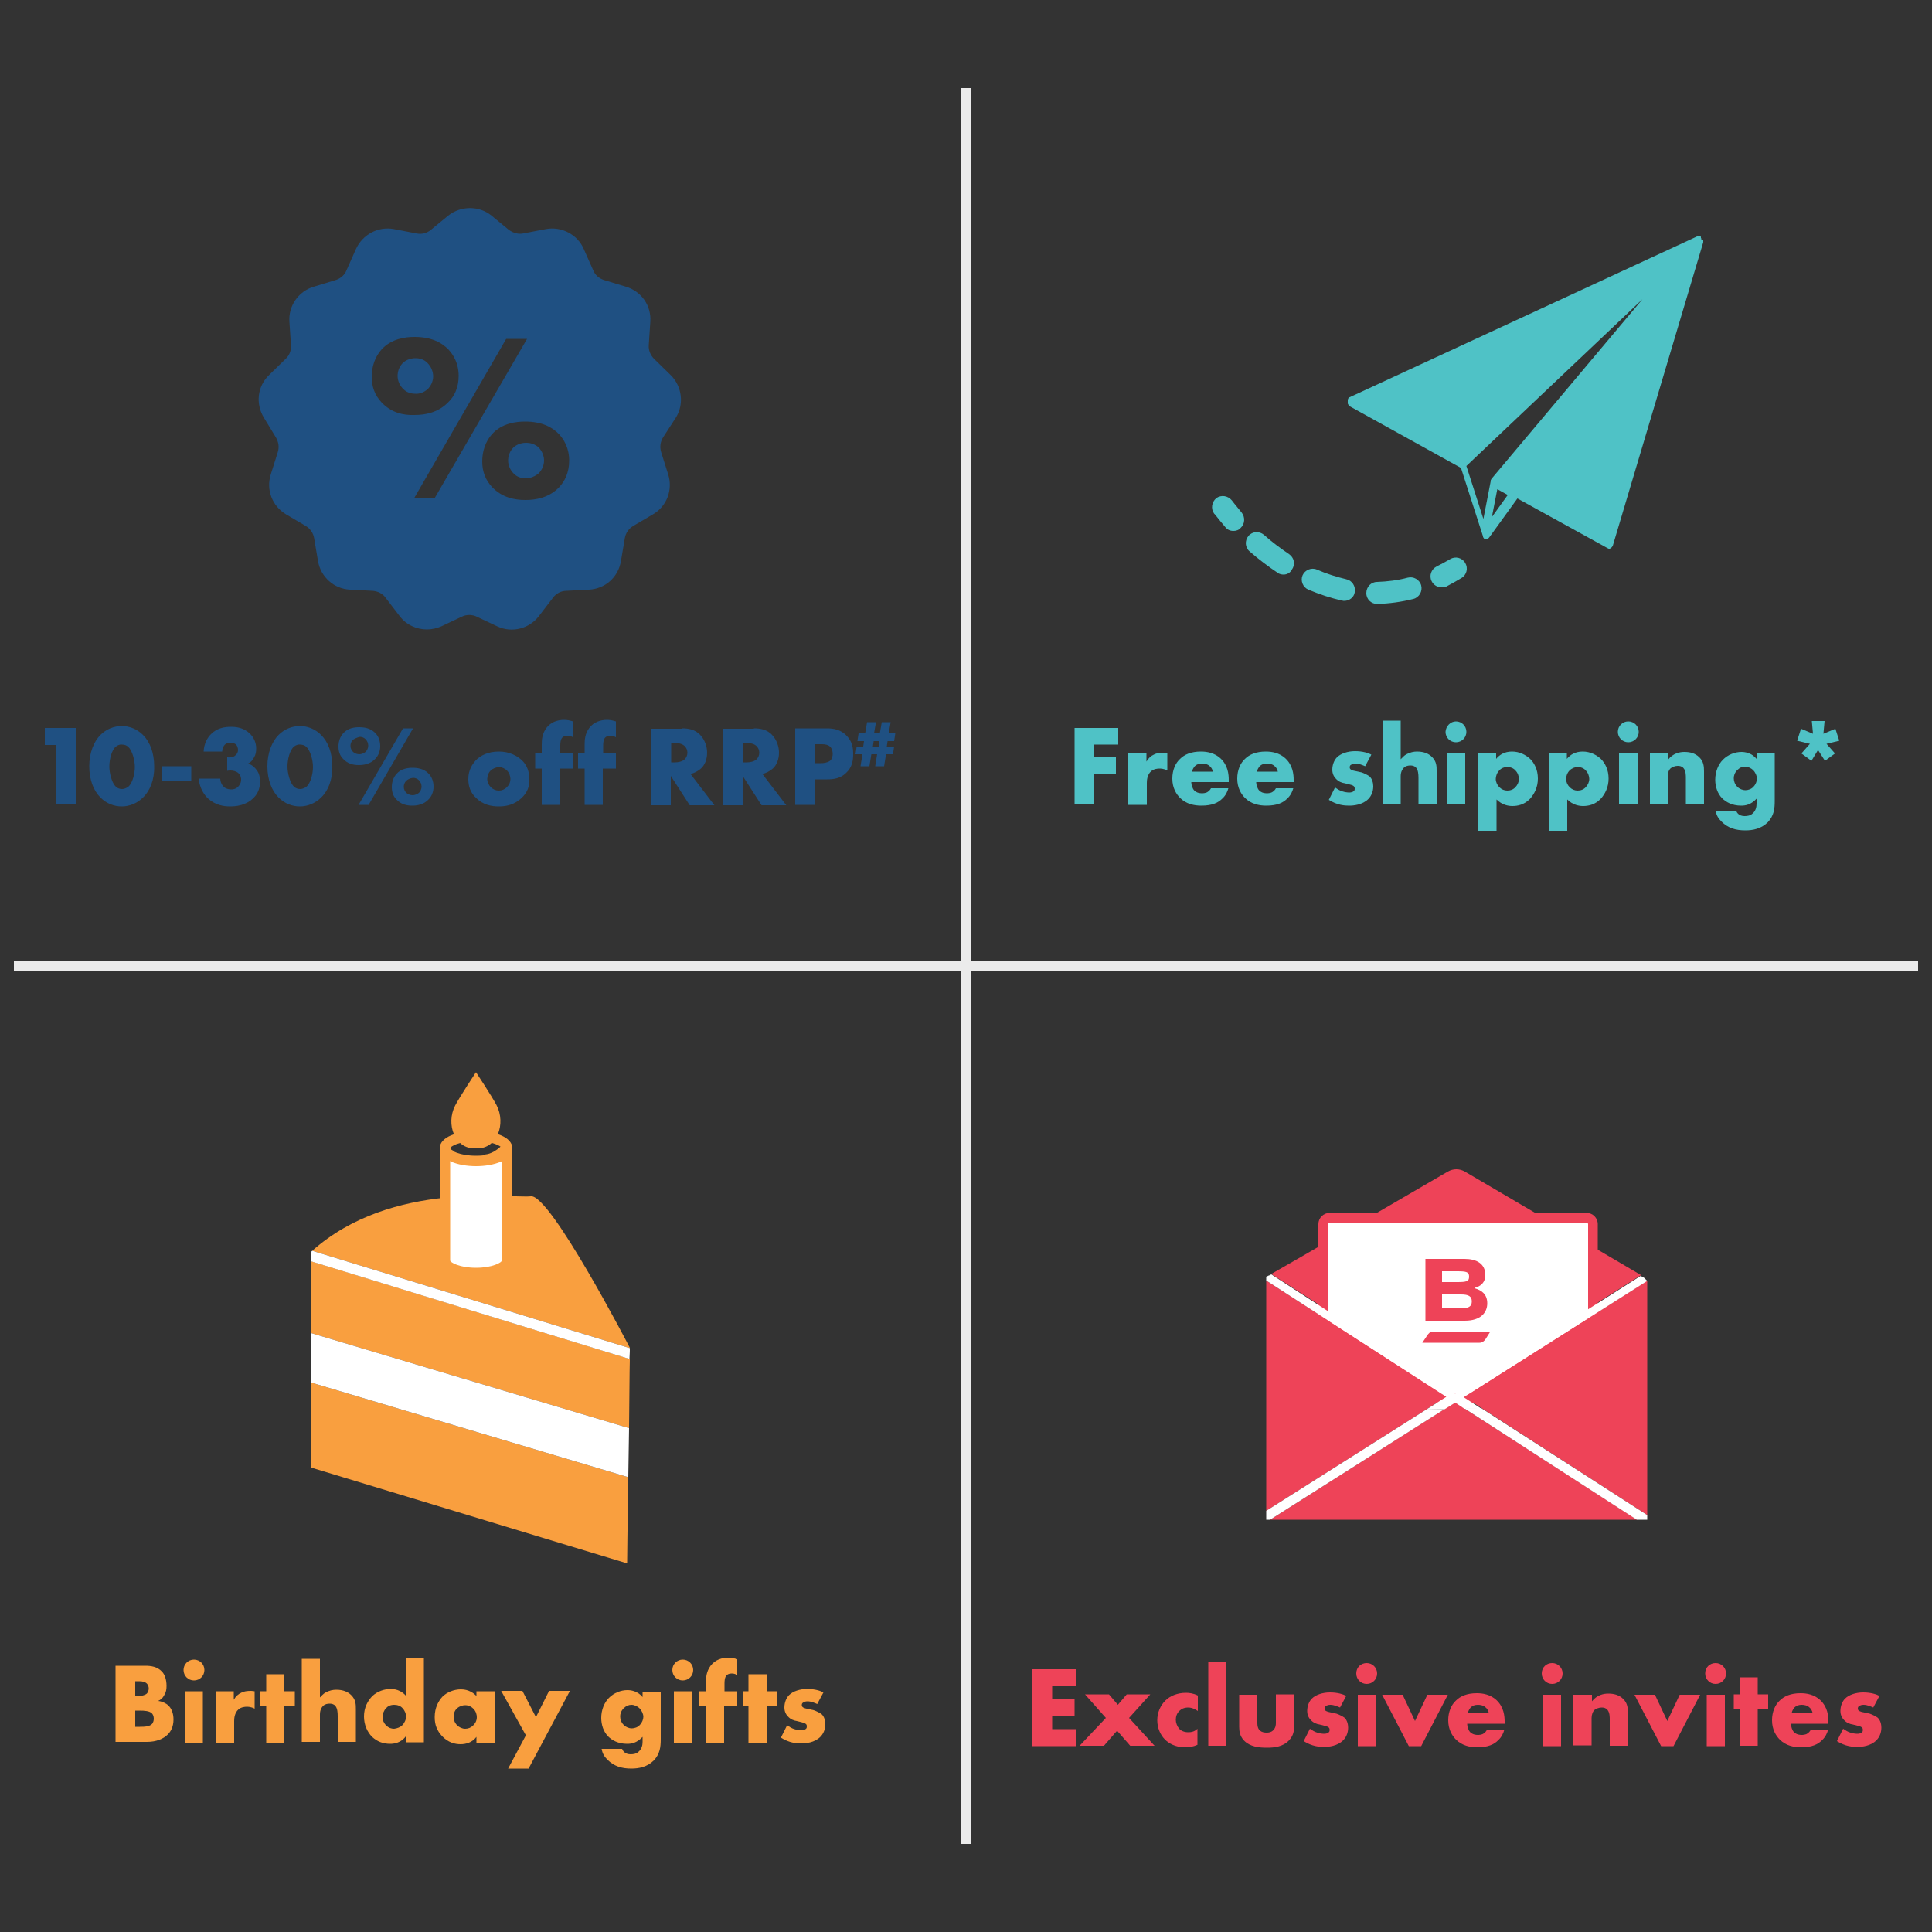 <?xml version="1.0" encoding="utf-8"?>
<!-- Generator: Adobe Illustrator 22.1.0, SVG Export Plug-In . SVG Version: 6.00 Build 0)  -->
<svg version="1.1" id="Layer_1" xmlns="http://www.w3.org/2000/svg" xmlns:xlink="http://www.w3.org/1999/xlink" x="0px" y="0px"
	 viewBox="0 0 500 500" style="enable-background:new 0 0 500 500;" xml:space="preserve">
<rect x="0" y="0" width="500" height="500" fill="#333333" stroke="none"/>
<style type="text/css">
	.st0{fill:#EBEBEB;}
	.st1{fill:#1F5082;}
	.st2{fill:#F99F3F;}
	.st3{fill:#FFFFFF;}
	.st4{fill:#4FC2C6;}
	.st5{fill:#EE4358;}
	.st6{fill:#1D5083;}
</style>
<polygon class="st0" points="496.4,248.6 251.4,248.6 251.4,22.8 248.6,22.8 248.6,248.6 3.6,248.6 3.6,251.4 248.6,251.4 
	248.6,477.2 251.4,477.2 251.4,251.4 496.4,251.4 "/>
<g>
	<path class="st1" d="M110.7,100.7c0.8-0.8,1.4-2,1.4-3.3c0-1.2-0.5-2.5-1.5-3.5c-0.9-0.9-2-1.2-3.1-1.2c-1.4,0-2.7,0.6-3.4,1.4
		c-0.8,0.9-1.2,2-1.2,3.2c0,1.4,0.7,2.7,1.6,3.5c0.7,0.7,1.8,1.1,3,1.1C108.7,102,109.9,101.4,110.7,100.7z"/>
	<path class="st1" d="M136.1,114.6c-1.4,0-2.7,0.6-3.4,1.4c-0.8,0.9-1.2,2-1.2,3.2c0,1.4,0.7,2.7,1.6,3.5c0.7,0.7,1.8,1.1,3,1.1
		c1.2,0,2.5-0.6,3.3-1.3c0.8-0.8,1.4-2,1.4-3.3c0-1.2-0.5-2.5-1.5-3.5C138.3,114.9,137.3,114.6,136.1,114.6z"/>
	<path class="st1" d="M174.9,108.1c2.2-3.5,1.6-8.1-1.3-11l-4.3-4.2c-1-1-1.5-2.3-1.4-3.6l0.4-6c0.3-4.2-2.3-7.9-6.3-9.1l-5.6-1.7
		c-1.3-0.4-2.4-1.3-2.9-2.6l-2.4-5.4c-1.6-3.8-5.8-6-9.9-5.2l-5.7,1.1c-1.3,0.3-2.7-0.1-3.8-0.9l-4.5-3.7c-3.2-2.6-7.9-2.6-11.2,0
		l-4.5,3.7c-1.1,0.9-2.4,1.2-3.8,0.9l-5.7-1.1c-4.1-0.8-8.2,1.4-9.9,5.2l-2.4,5.4c-0.5,1.3-1.6,2.2-2.9,2.6l-5.6,1.7
		c-4,1.2-6.6,5-6.3,9.1l0.4,6c0.1,1.4-0.4,2.7-1.4,3.6l-4.3,4.2c-3,2.9-3.5,7.4-1.3,11l3.1,5.1c0.7,1.2,0.9,2.5,0.5,3.8l-1.8,5.7
		c-1.3,4,0.3,8.2,3.9,10.4l5.1,3c1.2,0.7,2,1.9,2.2,3.2l1,5.9c0.7,4.1,4.1,7.2,8.3,7.4l5.8,0.3c1.4,0.1,2.6,0.7,3.4,1.8l3.6,4.7
		c1.7,2.3,4.4,3.5,7.1,3.5c1.3,0,2.5-0.3,3.7-0.8l5.3-2.5c1.2-0.6,2.7-0.6,3.9,0l5.3,2.5c3.8,1.8,8.3,0.6,10.8-2.7l3.6-4.7
		c0.8-1.1,2.1-1.8,3.5-1.8l5.8-0.3c4.2-0.2,7.6-3.2,8.3-7.4l1-5.9c0.2-1.3,1-2.5,2.2-3.2l5.1-3c3.6-2.1,5.2-6.4,3.9-10.4l-1.8-5.7
		c-0.4-1.3-0.2-2.7,0.5-3.8L174.9,108.1z M98.8,104.2c-1.8-1.9-2.6-4.1-2.6-6.7c0-2.7,0.9-5.2,2.5-7c2.6-2.9,6.3-3.3,8.6-3.3
		c4.4,0,7.1,1.5,8.8,3.3c1.2,1.3,2.6,3.5,2.6,6.8c0,3.1-1.2,5.4-2.7,6.8c-2.6,2.7-6,3.3-8.7,3.3C104.5,107.5,101.4,106.9,98.8,104.2
		z M112.5,128.9h-5.3L131,87.7h5.4L112.5,128.9z M144.7,126.1c-2.6,2.7-6,3.3-8.7,3.3c-2.8,0-6-0.6-8.6-3.3
		c-1.8-1.9-2.6-4.1-2.6-6.7c0-2.7,0.9-5.2,2.5-7c2.6-2.9,6.3-3.3,8.6-3.3c4.4,0,7.1,1.5,8.8,3.3c1.2,1.3,2.6,3.5,2.6,6.8
		C147.3,122.4,146.1,124.6,144.7,126.1z"/>
</g>
<g>
	<g>
		<path class="st2" d="M123.3,297.2c5.4,0.2,7.7-6.4,5.2-11.2c-1.2-2.3-5.3-8.5-5.3-8.5l-0.1,0.1c0,0-4.1,6.2-5.3,8.5
			c-2.5,4.8-0.1,11.3,5.2,11.1"/>
	</g>
	<g>
		<path class="st2" d="M80.5,379.8l81.8,24.8c0,0,0.1-10.5,0.3-22.3l-82.1-24.5V379.8z"/>
		<path class="st2" d="M163,348.8c0,0-20.6-39.8-25.6-39.2c-5.1,0.6-35.9-4.3-56.6,14.1l82.2,25.2C163,348.9,163,348.8,163,348.8z"
			/>
		<path class="st2" d="M163,351.7l-82.5-25.3V345l82.3,24.6C162.9,362.1,162.9,355.3,163,351.7z"/>
		<path class="st3" d="M80.5,345v12.8l82.1,24.5c0.1-4.2,0.1-8.6,0.2-12.7L80.5,345z"/>
		<path class="st3" d="M163,348.9l-82.2-25.2c-0.1,0.1-0.2,0.2-0.3,0.3l0.4,0.1c-0.3-0.1-0.5-0.1-0.5-0.1v2.4l82.5,25.3
			C163,350.2,163,349.2,163,348.9z"/>
	</g>
	<g>
		<path class="st3" d="M125.5,300.3c0.8-0.1,3-0.2,5.8-3.1v29.2c0,1.8-3.6,3.2-8,3.2c-4.4,0-8-1.4-8-3.2v-29.2c0,0-0.1,1.5,2.1,2.1"
			/>
		<path class="st2" d="M123.2,330.9c-4.7,0-9.4-1.6-9.4-4.6v-29.1c0-0.1,0-0.1,0-0.2l2.7,0.1c0,0,0.1,0.5,1.1,0.8l-0.8,2.5
			c-0.1,0-0.2-0.1-0.3-0.1v25.9c0,0.5,2.4,1.9,6.7,1.9s6.7-1.4,6.7-1.9v-26.3c-1.9,1.3-3.4,1.5-4.2,1.5l-0.5-2.6l0.2,0
			c0.8-0.1,2.5-0.3,4.8-2.7l2.3,0.9v29.2C132.6,329.4,127.9,330.9,123.2,330.9z"/>
	</g>
	<path class="st2" d="M123.2,301.8c-4.7,0-9.4-1.6-9.4-4.6c0-6,18.8-6,18.8,0C132.6,300.2,127.9,301.8,123.2,301.8z M123.2,295.3
		c-4.3,0-6.7,1.4-6.7,1.9c0,0.5,2.4,1.9,6.7,1.9c4.3,0,6.7-1.4,6.7-1.9C129.9,296.7,127.5,295.3,123.2,295.3z"/>
</g>
<g>
	<path class="st1" d="M14.4,192.8h-2.8v-4.4h8v19.8h-5.1V192.8z"/>
	<path class="st1" d="M37,206.4c-1.5,1.5-3.5,2.3-5.5,2.3c-1.9,0-3.9-0.7-5.5-2.3c-1.8-1.8-2.9-4.6-2.9-8.1c0-3.5,1.2-6.4,2.9-8.1
		c1.5-1.5,3.5-2.3,5.5-2.3c1.9,0,3.9,0.7,5.5,2.3c1.8,1.8,2.9,4.6,2.9,8.1C40,201.8,38.8,204.7,37,206.4z M30,193.2
		c-1.1,0.9-1.7,3.3-1.7,5.2c0,1.6,0.6,4.2,1.7,5.2c0.4,0.4,1,0.6,1.6,0.6c0.6,0,1.2-0.3,1.6-0.6c1.1-0.9,1.7-3.4,1.7-5.1
		c0-1.8-0.7-4.3-1.7-5.2c-0.4-0.4-1-0.6-1.6-0.6C31,192.6,30.4,192.9,30,193.2z"/>
	<path class="st1" d="M42,198.3h7.5v3.9H42V198.3z"/>
	<path class="st1" d="M57,201.5c0,0.7,0.3,1.5,0.8,2c0.4,0.5,1.2,0.8,2,0.8c1,0,1.6-0.4,2-0.9c0.4-0.5,0.6-1,0.6-1.6
		c0-0.9-0.4-1.5-0.8-1.8c-0.5-0.4-1.3-0.6-1.9-0.6c-0.3,0-0.6,0-0.9,0.1v-3.5c1,0.1,1.7-0.1,2.1-0.5c0.5-0.4,0.7-0.9,0.7-1.4
		c0-0.5-0.2-1.1-0.5-1.4c-0.3-0.3-0.9-0.5-1.5-0.5c-0.6,0-1.1,0.2-1.4,0.5c-0.4,0.4-0.7,1.1-0.7,1.8h-4.8c0.1-2.1,1-3.6,1.9-4.5
		c1.5-1.5,3.3-1.9,5.2-1.9c1.5,0,3.4,0.3,4.9,1.8c1,1,1.6,2.3,1.6,3.8c0,0.9-0.1,1.6-0.6,2.4c-0.4,0.7-0.8,1.2-1.5,1.5
		c1.2,0.4,1.9,1.2,2.3,1.8c0.6,0.8,0.8,1.8,0.8,2.9c0,2.1-0.9,3.5-1.8,4.3c-1.1,1.1-3,2.1-5.9,2.1c-1.9,0-3.9-0.4-5.7-2
		c-1-0.9-2.2-2.6-2.5-5.2H57z"/>
	<path class="st1" d="M83.1,206.4c-1.5,1.5-3.5,2.3-5.5,2.3c-1.9,0-3.9-0.7-5.5-2.3c-1.8-1.8-2.9-4.6-2.9-8.1c0-3.5,1.2-6.4,2.9-8.1
		c1.5-1.5,3.5-2.3,5.5-2.3c1.9,0,3.9,0.7,5.5,2.3c1.8,1.8,2.9,4.6,2.9,8.1C86.1,201.8,84.9,204.7,83.1,206.4z M76.1,193.2
		c-1.1,0.9-1.7,3.3-1.7,5.2c0,1.6,0.6,4.2,1.7,5.2c0.4,0.4,1,0.6,1.6,0.6c0.6,0,1.2-0.3,1.6-0.6c1.1-0.9,1.7-3.4,1.7-5.1
		c0-1.8-0.7-4.3-1.7-5.2c-0.4-0.4-1-0.6-1.6-0.6C77.1,192.6,76.5,192.9,76.1,193.2z"/>
	<path class="st1" d="M88.8,196.4c-0.9-0.9-1.2-2-1.2-3.2c0-1.3,0.4-2.5,1.2-3.4c1.2-1.4,3-1.6,4.2-1.6c2.1,0,3.4,0.7,4.2,1.6
		c0.6,0.6,1.2,1.7,1.2,3.3c0,1.5-0.6,2.6-1.3,3.3c-1.2,1.3-2.9,1.6-4.2,1.6C91.5,198,90,197.7,88.8,196.4z M91.3,191.5
		c-0.4,0.4-0.6,1-0.6,1.5c0,0.7,0.3,1.3,0.8,1.7c0.4,0.3,0.9,0.5,1.5,0.5c0.6,0,1.2-0.3,1.6-0.6c0.4-0.4,0.7-1,0.7-1.6
		c0-0.6-0.2-1.2-0.7-1.7c-0.4-0.4-0.9-0.6-1.5-0.6C92.3,190.9,91.7,191.2,91.3,191.5z M104.3,188.5h2.6l-11.5,19.8h-2.6L104.3,188.5
		z M102.6,206.9c-0.9-0.9-1.2-2-1.2-3.2c0-1.3,0.4-2.5,1.2-3.4c1.2-1.4,3-1.6,4.2-1.6c2.1,0,3.4,0.7,4.2,1.6
		c0.6,0.6,1.2,1.7,1.2,3.3c0,1.5-0.6,2.6-1.3,3.3c-1.2,1.3-2.9,1.6-4.2,1.6C105.3,208.5,103.8,208.2,102.6,206.9z M105.1,202.1
		c-0.4,0.4-0.6,1-0.6,1.5c0,0.7,0.3,1.3,0.8,1.7c0.4,0.3,0.9,0.5,1.5,0.5c0.6,0,1.2-0.3,1.6-0.6c0.4-0.4,0.7-1,0.7-1.6
		c0-0.6-0.2-1.2-0.7-1.7c-0.4-0.4-1-0.6-1.5-0.6C106.1,201.4,105.5,201.7,105.1,202.1z"/>
	<path class="st1" d="M135,206.5c-1.8,1.7-3.8,2.2-5.9,2.2c-1.9,0-4.1-0.4-5.9-2.2c-1.5-1.4-2-3.1-2-4.9c0-2.4,1.1-3.9,2-4.9
		c1.1-1.1,3-2.2,5.9-2.2c2.9,0,4.8,1.2,5.9,2.2c1,0.9,2,2.5,2,4.9C137.1,203.4,136.5,205.1,135,206.5z M127,199.4
		c-0.6,0.6-0.9,1.4-0.9,2.2c0,0.8,0.4,1.6,0.9,2.1c0.6,0.6,1.3,0.9,2.1,0.9c0.8,0,1.5-0.3,2.1-0.9c0.6-0.6,0.9-1.3,0.9-2.1
		c0-0.7-0.3-1.6-0.9-2.2c-0.5-0.5-1.4-0.9-2.1-0.9C128.3,198.6,127.5,198.9,127,199.4z"/>
	<path class="st1" d="M144.9,198.9v9.4h-4.7v-9.4h-1.7V195h1.7v-2.2c0-1.4,0.1-2.9,1.2-4.4c1.2-1.6,3-2.1,4.6-2.1
		c0.9,0,1.6,0.2,2.3,0.4v4.1c-0.7-0.4-1.2-0.4-1.5-0.4c-0.7,0-1.1,0.3-1.3,0.5c-0.5,0.6-0.5,1.6-0.5,2.2v1.9h3.3v3.9H144.9z"/>
	<path class="st1" d="M156,198.9v9.4h-4.7v-9.4h-1.7V195h1.7v-2.2c0-1.4,0.1-2.9,1.2-4.4c1.2-1.6,3-2.1,4.6-2.1
		c0.9,0,1.6,0.2,2.3,0.4v4.1c-0.7-0.4-1.2-0.4-1.5-0.4c-0.7,0-1.1,0.3-1.3,0.5c-0.5,0.6-0.5,1.6-0.5,2.2v1.9h3.3v3.9H156z"/>
	<path class="st1" d="M176.5,188.5c1.5,0,3.4,0.2,4.8,1.8c1.1,1.2,1.7,2.9,1.7,4.5c0,1.7-0.6,3.2-1.6,4.1c-0.8,0.7-1.8,1.2-2.7,1.4
		l6.2,8.1h-6.4l-4.9-7.6v7.6h-5.1v-19.8H176.5z M173.7,197.3h1c0.8,0,1.9-0.2,2.5-0.8c0.4-0.4,0.7-1,0.7-1.7c0-0.6-0.2-1.2-0.7-1.7
		c-0.5-0.5-1.3-0.8-2.5-0.8h-1V197.3z"/>
	<path class="st1" d="M195.1,188.5c1.5,0,3.4,0.2,4.8,1.8c1.1,1.2,1.7,2.9,1.7,4.5c0,1.7-0.6,3.2-1.6,4.1c-0.8,0.7-1.8,1.2-2.7,1.4
		l6.2,8.1h-6.4l-4.9-7.6v7.6h-5.1v-19.8H195.1z M192.3,197.3h1c0.8,0,1.9-0.2,2.5-0.8c0.4-0.4,0.7-1,0.7-1.7c0-0.6-0.2-1.2-0.7-1.7
		c-0.5-0.5-1.3-0.8-2.5-0.8h-1V197.3z"/>
	<path class="st1" d="M210.9,201.7v6.6h-5.1v-19.8h8.2c1.7,0,3.5,0.3,5,1.8c1.5,1.5,1.8,3.1,1.8,4.8c0,1.6-0.2,3.4-1.8,4.9
		c-1.5,1.5-3.4,1.7-4.9,1.7H210.9z M210.9,197.5h1.7c0.5,0,1.5-0.1,2.2-0.6c0.6-0.5,0.7-1.3,0.7-1.8c0-0.5-0.1-1.2-0.6-1.8
		c-0.6-0.6-1.5-0.7-2.2-0.7h-1.8V197.5z"/>
	<path class="st1" d="M231.4,193.2l-0.3,2h-1.8l-0.5,3.1h-2.3l0.5-3.1h-1.5l-0.5,3.1h-2.3l0.5-3.1h-1.8l0.3-2h1.7l0.2-1.4h-1.7
		l0.3-2h1.7l0.5-2.9h2.3l-0.5,2.9h1.5l0.5-2.9h2.3l-0.5,2.9h1.7l-0.3,2h-1.7l-0.2,1.4H231.4z M227.6,191.8h-1.5l-0.2,1.4h1.5
		L227.6,191.8z"/>
</g>
<g>
	<path class="st2" d="M29.9,450.9v-19.8h7.7c1.4,0,3.1,0.2,4.3,1.5c0.7,0.7,1.2,2,1.2,3.7c0,0.9-0.1,1.6-0.6,2.4
		c-0.4,0.8-0.9,1.2-1.6,1.5c1,0.1,2.1,0.6,2.7,1.2c0.8,0.8,1.3,2,1.3,3.6c0,1.9-0.7,3.1-1.5,3.9c-1.1,1.1-2.9,1.9-5.4,1.9H29.9z
		 M35,438.9h1c0.5,0,1.4-0.1,2-0.6c0.3-0.3,0.5-0.9,0.5-1.3c0-0.5-0.2-1-0.5-1.3c-0.3-0.3-0.9-0.6-2-0.6h-1V438.9z M35,446.9h1.2
		c1.4,0,2.6-0.1,3.2-0.8c0.2-0.3,0.4-0.7,0.4-1.3c0-0.6-0.2-1.1-0.5-1.4c-0.6-0.6-1.9-0.7-3.2-0.7H35V446.9z"/>
	<path class="st2" d="M50.2,429.5c1.5,0,2.7,1.2,2.7,2.7c0,1.5-1.2,2.7-2.7,2.7c-1.5,0-2.7-1.2-2.7-2.7
		C47.5,430.7,48.7,429.5,50.2,429.5z M52.5,437.7v13.3h-4.7v-13.3H52.5z"/>
	<path class="st2" d="M55.8,437.7h4.7v2.2c0.5-0.9,1.2-1.5,1.9-1.8c0.7-0.4,1.6-0.5,2.5-0.5c0.1,0,0.3,0,1,0.1v4.5
		c-0.2-0.1-0.9-0.5-2-0.5c-0.6,0-1.5,0.1-2.2,0.7c-1,0.9-1.1,2.3-1.1,3v5.7h-4.7V437.7z"/>
	<path class="st2" d="M73.6,441.6v9.4h-4.7v-9.4h-1.5v-3.9h1.5v-4.4h4.7v4.4h2.7v3.9H73.6z"/>
	<path class="st2" d="M78.1,429.3h4.7v10c0.4-0.4,0.9-1,1.5-1.3c0.9-0.5,1.9-0.7,2.7-0.7c1.9,0,3.1,0.6,3.9,1.4
		c1.2,1.2,1.2,2.4,1.2,3.7v8.4h-4.7v-6.7c0-1-0.1-2-0.6-2.6c-0.4-0.5-1-0.6-1.5-0.6c-0.5,0-1.2,0.1-1.7,0.6
		c-0.4,0.4-0.8,1.1-0.8,2.2v7.1h-4.7V429.3z"/>
	<path class="st2" d="M109.7,450.9H105v-1.5c-1.3,1.7-3.1,1.9-4,1.9c-1.9,0-3.4-0.6-4.7-1.8c-1.3-1.3-2.1-3.2-2.1-5.3
		c0-2.3,1-4.1,2.2-5.3c1.3-1.2,3.1-1.8,4.7-1.8c1.8,0,3.1,0.8,3.9,1.7v-9.6h4.7V450.9z M104.1,446.5c0.6-0.6,1-1.5,1-2.3
		c0-0.7-0.4-1.6-0.9-2.1c-0.5-0.6-1.3-0.9-2.2-0.9c-1,0-1.7,0.4-2.1,0.9c-0.5,0.5-0.9,1.4-0.9,2.3c0,0.7,0.3,1.5,0.9,2.1
		c0.7,0.7,1.4,0.9,2.1,0.9C102.8,447.3,103.6,447,104.1,446.5z"/>
	<path class="st2" d="M123.3,437.7h4.7v13.3h-4.7v-1.5c-1.1,1.5-2.8,1.9-4.1,1.9c-1.4,0-3.2-0.4-4.8-2.1c-1.3-1.4-1.9-2.9-1.9-4.9
		c0-2.5,1-4.2,2-5.3c1.1-1.1,2.9-1.9,4.8-1.9c2.1,0,3.4,1.1,4,1.7V437.7z M118.3,442.1c-0.7,0.6-0.9,1.5-0.9,2.2
		c0,0.8,0.3,1.6,0.9,2.2c0.5,0.5,1.3,0.9,2.1,0.9c0.8,0,1.5-0.3,2.1-0.9c0.4-0.4,0.9-1.1,0.9-2.1c0-0.6-0.2-1.5-0.9-2.2
		c-0.4-0.4-1.1-0.9-2.1-0.9C119.8,441.3,119,441.5,118.3,442.1z"/>
	<path class="st2" d="M136.1,449.1l-6.4-11.5h5.5l3.5,6.8l3.4-6.8h5.4l-10.7,20.1h-5.3L136.1,449.1z"/>
	<path class="st2" d="M171,437.7v12.4c0,2-0.2,3.8-1.8,5.5c-1.7,1.7-3.9,2.1-5.8,2.1c-2.5,0-4.5-0.6-6.2-2.3
		c-0.8-0.8-1.3-1.6-1.5-2.8h5.3c0.2,0.5,0.7,1.4,2.2,1.4c0.7,0,1.5-0.1,2.1-0.7c0.8-0.7,1-1.7,1-2.5v-1.3c-1.5,1.6-2.9,1.8-4,1.8
		c-2.4,0-4-1-4.9-1.9c-1.2-1.2-1.8-3-1.8-4.8c0-2.1,0.8-4,2-5.2c1.3-1.3,3.1-2,4.8-2c0.8,0,2.6,0.2,3.9,1.8v-1.4H171z M161.4,442.1
		c-0.7,0.7-0.9,1.5-0.9,2.1c0,0.8,0.3,1.6,0.9,2.2c0.6,0.6,1.4,0.9,2.1,0.9c0.7,0,1.6-0.3,2.1-0.9c0.6-0.6,0.9-1.5,0.9-2.1
		c0-0.7-0.4-1.6-1-2.2c-0.5-0.5-1.3-0.9-2.1-0.9C162.7,441.2,162,441.5,161.4,442.1z"/>
	<path class="st2" d="M176.7,429.5c1.5,0,2.7,1.2,2.7,2.7c0,1.5-1.2,2.7-2.7,2.7c-1.5,0-2.7-1.2-2.7-2.7
		C174,430.7,175.2,429.5,176.7,429.5z M179.1,437.7v13.3h-4.7v-13.3H179.1z"/>
	<path class="st2" d="M187.4,441.6v9.4h-4.7v-9.4H181v-3.9h1.7v-2.2c0-1.4,0.1-2.9,1.2-4.4c1.2-1.6,3-2.1,4.6-2.1
		c0.9,0,1.6,0.2,2.3,0.4v4.1c-0.7-0.4-1.2-0.4-1.5-0.4c-0.7,0-1.1,0.3-1.3,0.5c-0.5,0.6-0.5,1.6-0.5,2.2v1.9h3.3v3.9H187.4z"/>
	<path class="st2" d="M198.4,441.6v9.4h-4.7v-9.4h-1.5v-3.9h1.5v-4.4h4.7v4.4h2.7v3.9H198.4z"/>
	<path class="st2" d="M203.7,446.5c0.6,0.4,1.2,0.8,1.9,1c0.6,0.2,1.3,0.3,1.8,0.3c0.4,0,0.9-0.1,1.2-0.4c0.2-0.2,0.2-0.4,0.2-0.6
		c0-0.2,0-0.4-0.2-0.6c-0.3-0.3-0.8-0.4-1.2-0.5l-1.2-0.3c-0.7-0.1-1.6-0.4-2.3-1.2c-0.5-0.5-0.9-1.3-0.9-2.3c0-1.3,0.5-2.5,1.2-3.2
		c1-1,2.8-1.6,4.7-1.6c2,0,3.5,0.5,4.2,0.9l-1.6,3c-0.7-0.3-1.6-0.7-2.5-0.7c-0.5,0-0.8,0.1-1.1,0.3c-0.3,0.1-0.4,0.4-0.4,0.7
		c0,0.4,0.3,0.6,0.6,0.7c0.4,0.2,0.8,0.2,1.6,0.4l0.9,0.2c0.6,0.2,1.6,0.7,2,1c0.7,0.6,1,1.7,1,2.6c0,1.6-0.7,2.7-1.3,3.3
		c-1.5,1.5-3.8,1.7-4.9,1.7c-1.2,0-3.1-0.1-5.3-1.5L203.7,446.5z"/>
</g>
<g>
	<path class="st4" d="M289.4,192.7h-6.2v3.3h5.6v4.4h-5.6v7.8h-5.1v-19.8h11.3V192.7z"/>
	<path class="st4" d="M292,194.9h4.7v2.2c0.5-0.9,1.2-1.5,1.9-1.8c0.7-0.4,1.6-0.5,2.5-0.5c0.1,0,0.3,0,1,0.1v4.5
		c-0.2-0.1-0.9-0.5-2-0.5c-0.6,0-1.5,0.1-2.2,0.7c-1,0.9-1.1,2.3-1.1,3v5.7H292V194.9z"/>
	<path class="st4" d="M318.2,202.4h-9.9c0,0.7,0.3,1.7,0.8,2.2c0.3,0.3,0.9,0.7,2,0.7c0.1,0,1,0,1.5-0.4c0.3-0.2,0.6-0.5,0.8-0.9
		h4.5c-0.2,0.7-0.6,1.8-1.6,2.7c-1,1-2.5,1.8-5.4,1.8c-1.8,0-3.9-0.4-5.5-2c-0.9-0.9-2-2.5-2-5c0-2.2,0.8-4,2-5.1
		c1.1-1.1,2.8-1.9,5.4-1.9c1.5,0,3.5,0.3,5.1,1.8c1.9,1.8,2.1,4.1,2.1,5.6V202.4z M313.9,199.7c-0.1-0.5-0.4-1.1-0.8-1.4
		c-0.6-0.6-1.5-0.7-2-0.7c-0.8,0-1.4,0.2-1.9,0.7c-0.3,0.4-0.6,0.8-0.7,1.4H313.9z"/>
	<path class="st4" d="M335,202.4h-9.9c0,0.7,0.3,1.7,0.8,2.2c0.3,0.3,0.9,0.7,2,0.7c0.1,0,1,0,1.5-0.4c0.3-0.2,0.6-0.5,0.8-0.9h4.5
		c-0.2,0.7-0.6,1.8-1.6,2.7c-1,1-2.5,1.8-5.4,1.8c-1.8,0-3.9-0.4-5.5-2c-0.9-0.9-2-2.5-2-5c0-2.2,0.8-4,2-5.1
		c1.1-1.1,2.8-1.9,5.4-1.9c1.5,0,3.5,0.3,5.1,1.8c1.9,1.8,2.1,4.1,2.1,5.6V202.4z M330.7,199.7c-0.1-0.5-0.4-1.1-0.8-1.4
		c-0.6-0.6-1.5-0.7-2-0.7c-0.8,0-1.4,0.2-1.9,0.7c-0.3,0.4-0.6,0.8-0.7,1.4H330.7z"/>
	<path class="st4" d="M345.5,203.8c0.6,0.4,1.2,0.8,1.9,1c0.6,0.2,1.3,0.3,1.8,0.3c0.4,0,0.9-0.1,1.2-0.4c0.2-0.2,0.2-0.4,0.2-0.6
		c0-0.2,0-0.4-0.2-0.6c-0.3-0.3-0.8-0.4-1.2-0.5l-1.2-0.3c-0.7-0.1-1.6-0.4-2.3-1.2c-0.5-0.5-0.9-1.3-0.9-2.3c0-1.3,0.5-2.5,1.2-3.2
		c1-1,2.8-1.6,4.7-1.6c2,0,3.5,0.5,4.2,0.9l-1.6,3c-0.7-0.3-1.6-0.7-2.5-0.7c-0.5,0-0.8,0.1-1.1,0.3c-0.3,0.1-0.4,0.4-0.4,0.7
		c0,0.4,0.3,0.6,0.6,0.7c0.4,0.2,0.8,0.2,1.6,0.4l0.9,0.2c0.6,0.2,1.6,0.7,2,1c0.7,0.6,1,1.7,1,2.6c0,1.6-0.7,2.7-1.3,3.3
		c-1.5,1.5-3.8,1.7-4.9,1.7c-1.2,0-3.1-0.1-5.3-1.5L345.5,203.8z"/>
	<path class="st4" d="M357.8,186.5h4.7v10c0.4-0.4,0.9-1,1.5-1.3c0.9-0.5,1.9-0.7,2.7-0.7c1.9,0,3.1,0.6,3.9,1.4
		c1.2,1.2,1.2,2.4,1.2,3.7v8.4h-4.7v-6.7c0-1-0.1-2-0.6-2.6c-0.4-0.5-1-0.6-1.5-0.6c-0.5,0-1.2,0.1-1.7,0.6
		c-0.4,0.4-0.8,1.1-0.8,2.2v7.1h-4.7V186.5z"/>
	<path class="st4" d="M376.8,186.7c1.5,0,2.7,1.2,2.7,2.7c0,1.5-1.2,2.7-2.7,2.7c-1.5,0-2.7-1.2-2.7-2.7
		C374.2,187.9,375.4,186.7,376.8,186.7z M379.2,194.9v13.3h-4.7v-13.3H379.2z"/>
	<path class="st4" d="M387.2,215h-4.7v-20.1h4.7v1.5c0.8-1,2.1-1.9,4.1-1.9c2,0,3.6,0.9,4.7,1.9c1.1,1.1,2,2.8,2,5.1
		c0,2.2-0.9,4-2.1,5.3c-1.5,1.5-3.2,1.8-4.5,1.8c-0.9,0-2.6-0.2-4.1-1.7V215z M388,199.4c-0.6,0.6-0.9,1.5-0.9,2.2
		c0,0.8,0.4,1.6,0.9,2.1c0.6,0.6,1.3,0.9,2.1,0.9c0.8,0,1.6-0.3,2.1-0.9c0.5-0.5,0.9-1.3,0.9-2.1c0-0.7-0.3-1.6-0.9-2.2
		c-0.5-0.6-1.3-0.9-2.1-0.9C389.3,198.5,388.5,198.8,388,199.4z"/>
	<path class="st4" d="M405.5,215h-4.7v-20.1h4.7v1.5c0.8-1,2.1-1.9,4.1-1.9c2,0,3.6,0.9,4.7,1.9c1.1,1.1,2,2.8,2,5.1
		c0,2.2-0.9,4-2.1,5.3c-1.5,1.5-3.2,1.8-4.5,1.8c-0.9,0-2.6-0.2-4.1-1.7V215z M406.2,199.4c-0.6,0.6-0.9,1.5-0.9,2.2
		c0,0.8,0.4,1.6,0.9,2.1c0.6,0.6,1.3,0.9,2.1,0.9c0.8,0,1.6-0.3,2.1-0.9c0.5-0.5,0.9-1.3,0.9-2.1c0-0.7-0.3-1.6-0.9-2.2
		c-0.5-0.6-1.3-0.9-2.1-0.9C407.6,198.5,406.8,198.8,406.2,199.4z"/>
	<path class="st4" d="M421.4,186.7c1.5,0,2.7,1.2,2.7,2.7c0,1.5-1.2,2.7-2.7,2.7c-1.5,0-2.7-1.2-2.7-2.7
		C418.7,187.9,419.9,186.7,421.4,186.7z M423.8,194.9v13.3H419v-13.3H423.8z"/>
	<path class="st4" d="M427,194.9h4.7v1.7c1.3-1.7,3.1-2,4.2-2c1.4,0,2.8,0.3,3.9,1.4c1.1,1.1,1.2,2.3,1.2,3.7v8.4h-4.7v-6.7
		c0-0.8,0-1.9-0.6-2.6c-0.4-0.5-1-0.6-1.5-0.6c-0.7,0-1.4,0.3-1.8,0.6c-0.5,0.4-0.8,1.3-0.8,2.1v7.1H427V194.9z"/>
	<path class="st4" d="M459.3,194.9v12.4c0,2-0.2,3.8-1.8,5.5c-1.7,1.7-3.9,2.1-5.8,2.1c-2.5,0-4.5-0.6-6.2-2.3
		c-0.8-0.8-1.3-1.6-1.5-2.8h5.3c0.2,0.5,0.7,1.4,2.2,1.4c0.7,0,1.5-0.1,2.1-0.7c0.8-0.7,1-1.7,1-2.5v-1.3c-1.5,1.6-2.9,1.8-4,1.8
		c-2.4,0-4-1-4.9-1.9c-1.2-1.2-1.8-3-1.8-4.8c0-2.1,0.8-4,2-5.2c1.3-1.3,3.1-2,4.8-2c0.8,0,2.6,0.2,3.9,1.8v-1.4H459.3z
		 M449.6,199.3c-0.7,0.7-0.9,1.5-0.9,2.1c0,0.8,0.3,1.6,0.9,2.2c0.6,0.6,1.4,0.9,2.1,0.9c0.7,0,1.6-0.3,2.1-0.9
		c0.6-0.6,0.9-1.5,0.9-2.1c0-0.7-0.4-1.6-1-2.2c-0.5-0.5-1.3-0.9-2.1-0.9S450.2,198.7,449.6,199.3z"/>
	<path class="st4" d="M469.2,189.9l-0.3-3.3h3.3l-0.3,3.3l3.1-1.3l1,3.1l-3.3,0.8l2.2,2.5l-2.6,1.9l-1.8-2.8l-1.7,2.8l-2.6-1.9
		l2.2-2.5l-3.3-0.8l1-3.1L469.2,189.9z"/>
</g>
<g>
	<path class="st5" d="M278.4,436.4h-6.1v3.3h5.8v4.4h-5.8v3.4h6.1v4.4h-11.2V432h11.2V436.4z"/>
	<path class="st5" d="M286.2,444.6l-5.4-6.1h6.2l2.3,2.7l2.3-2.7h6.1l-5.5,6.1l6.6,7.2h-6.3l-3.4-3.9l-3.4,3.9h-6.3L286.2,444.6z"/>
	<path class="st5" d="M310,451.5c-1.3,0.6-2.3,0.7-3.3,0.7c-2.6,0-4.3-1.1-5.2-2c-1.2-1.2-2-3-2-5c0-2,0.8-3.8,2.1-5.1
		c1.2-1.2,3.1-2,5.3-2c0.8,0,1.9,0.1,3.1,0.7v4c-0.6-0.4-1.5-0.9-2.5-0.9c-1.1,0-1.8,0.4-2.3,0.9c-0.7,0.7-0.9,1.5-0.9,2.3
		c0,0.7,0.3,1.6,0.8,2.2c0.4,0.5,1.2,1,2.4,1c0.7,0,1.6-0.1,2.4-0.9V451.5z"/>
	<path class="st5" d="M317.4,430.2v21.6h-4.7v-21.6H317.4z"/>
	<path class="st5" d="M325.4,438.6v7.4c0,0.5,0.1,1.4,0.7,1.9c0.5,0.4,1.1,0.5,1.7,0.5c0.6,0,1.2-0.1,1.7-0.6
		c0.6-0.6,0.7-1.3,0.7-1.9v-7.4h4.7v8.3c0,1.1-0.1,2.3-1.3,3.6c-1.6,1.7-3.9,1.9-5.7,1.9c-2,0-4.4-0.2-6-1.9c-1-1.1-1.2-2.3-1.2-3.5
		v-8.3H325.4z"/>
	<path class="st5" d="M339,447.4c0.6,0.4,1.2,0.8,1.9,1c0.6,0.2,1.3,0.3,1.8,0.3c0.4,0,0.9-0.1,1.2-0.4c0.2-0.2,0.2-0.4,0.2-0.6
		c0-0.2,0-0.4-0.2-0.6c-0.3-0.3-0.8-0.4-1.2-0.5l-1.2-0.3c-0.7-0.1-1.6-0.4-2.3-1.2c-0.5-0.5-0.9-1.3-0.9-2.3c0-1.3,0.5-2.5,1.2-3.2
		c1-1,2.8-1.6,4.7-1.6c2,0,3.5,0.5,4.2,0.9l-1.6,3c-0.7-0.3-1.6-0.7-2.5-0.7c-0.5,0-0.8,0.1-1.1,0.3c-0.3,0.1-0.4,0.4-0.4,0.7
		c0,0.4,0.3,0.6,0.6,0.7c0.4,0.2,0.8,0.2,1.6,0.4l0.9,0.2c0.6,0.2,1.6,0.7,2,1c0.7,0.6,1,1.7,1,2.6c0,1.6-0.7,2.7-1.3,3.3
		c-1.5,1.5-3.8,1.7-4.9,1.7c-1.2,0-3.1-0.1-5.3-1.5L339,447.4z"/>
	<path class="st5" d="M353.7,430.4c1.5,0,2.7,1.2,2.7,2.7c0,1.5-1.2,2.7-2.7,2.7c-1.5,0-2.7-1.2-2.7-2.7
		C351,431.5,352.2,430.4,353.7,430.4z M356.1,438.6v13.3h-4.7v-13.3H356.1z"/>
	<path class="st5" d="M363,438.6l3.2,6.8l3.2-6.8h5.3l-6.9,13.3h-3.2l-6.9-13.3H363z"/>
	<path class="st5" d="M389.6,446.1h-9.9c0,0.7,0.3,1.7,0.8,2.2c0.3,0.3,0.9,0.7,2,0.7c0.1,0,1,0,1.5-0.4c0.3-0.2,0.6-0.5,0.8-0.9
		h4.5c-0.2,0.7-0.6,1.8-1.6,2.7c-1,1-2.5,1.8-5.4,1.8c-1.8,0-3.9-0.4-5.5-2c-0.9-0.9-2-2.5-2-5c0-2.2,0.8-4,2-5.1
		c1.1-1.1,2.8-1.9,5.4-1.9c1.5,0,3.5,0.3,5.1,1.8c1.9,1.8,2.1,4.1,2.1,5.6V446.1z M385.3,443.3c-0.1-0.5-0.4-1.1-0.8-1.4
		c-0.6-0.6-1.5-0.7-2-0.7c-0.8,0-1.4,0.2-1.9,0.7c-0.3,0.4-0.6,0.8-0.7,1.4H385.3z"/>
	<path class="st5" d="M401.7,430.4c1.5,0,2.7,1.2,2.7,2.7c0,1.5-1.2,2.7-2.7,2.7c-1.5,0-2.7-1.2-2.7-2.7
		C399,431.5,400.2,430.4,401.7,430.4z M404,438.6v13.3h-4.7v-13.3H404z"/>
	<path class="st5" d="M407.3,438.6h4.7v1.7c1.3-1.7,3.1-2,4.2-2c1.4,0,2.8,0.3,3.9,1.4c1.1,1.1,1.2,2.3,1.2,3.7v8.4h-4.7v-6.7
		c0-0.8,0-1.9-0.6-2.6c-0.4-0.5-1-0.6-1.5-0.6c-0.7,0-1.4,0.3-1.8,0.6c-0.5,0.4-0.8,1.3-0.8,2.1v7.1h-4.7V438.6z"/>
	<path class="st5" d="M428.3,438.6l3.2,6.8l3.2-6.8h5.3l-6.9,13.3h-3.2l-6.9-13.3H428.3z"/>
	<path class="st5" d="M444,430.4c1.5,0,2.7,1.2,2.7,2.7c0,1.5-1.2,2.7-2.7,2.7c-1.5,0-2.7-1.2-2.7-2.7
		C441.3,431.5,442.5,430.4,444,430.4z M446.4,438.6v13.3h-4.7v-13.3H446.4z"/>
	<path class="st5" d="M454.9,442.4v9.4h-4.7v-9.4h-1.5v-3.9h1.5v-4.4h4.7v4.4h2.7v3.9H454.9z"/>
	<path class="st5" d="M473.4,446.1h-9.9c0,0.7,0.3,1.7,0.8,2.2c0.3,0.3,0.9,0.7,2,0.7c0.1,0,1,0,1.5-0.4c0.3-0.2,0.6-0.5,0.8-0.9
		h4.5c-0.2,0.7-0.6,1.8-1.6,2.7c-1,1-2.5,1.8-5.4,1.8c-1.8,0-3.9-0.4-5.5-2c-0.9-0.9-2-2.5-2-5c0-2.2,0.8-4,2-5.1
		c1.1-1.1,2.8-1.9,5.4-1.9c1.5,0,3.5,0.3,5.1,1.8c1.9,1.8,2.1,4.1,2.1,5.6V446.1z M469.1,443.3c-0.1-0.5-0.4-1.1-0.8-1.4
		c-0.6-0.6-1.5-0.7-2-0.7c-0.8,0-1.4,0.2-1.9,0.7c-0.3,0.4-0.6,0.8-0.7,1.4H469.1z"/>
	<path class="st5" d="M477,447.4c0.6,0.4,1.2,0.8,1.9,1c0.6,0.2,1.3,0.3,1.8,0.3c0.4,0,0.9-0.1,1.2-0.4c0.2-0.2,0.2-0.4,0.2-0.6
		c0-0.2,0-0.4-0.2-0.6c-0.3-0.3-0.8-0.4-1.2-0.5l-1.2-0.3c-0.7-0.1-1.6-0.4-2.3-1.2c-0.5-0.5-0.9-1.3-0.9-2.3c0-1.3,0.5-2.5,1.2-3.2
		c1-1,2.8-1.6,4.7-1.6c2,0,3.5,0.5,4.2,0.9l-1.6,3c-0.7-0.3-1.6-0.7-2.5-0.7c-0.5,0-0.8,0.1-1.1,0.3c-0.3,0.1-0.4,0.4-0.4,0.7
		c0,0.4,0.3,0.6,0.6,0.7c0.4,0.2,0.8,0.2,1.6,0.4l0.9,0.2c0.6,0.2,1.6,0.7,2,1c0.7,0.6,1,1.7,1,2.6c0,1.6-0.7,2.7-1.3,3.3
		c-1.5,1.5-3.8,1.7-4.9,1.7c-1.2,0-3.1-0.1-5.3-1.5L477,447.4z"/>
</g>
<g>
	<path class="st4" d="M440.3,61.9C440.3,61.9,440.3,61.9,440.3,61.9C440.3,61.9,440.3,61.9,440.3,61.9c0-0.1,0-0.1,0-0.1
		c0-0.1,0-0.1-0.1-0.2c0,0,0-0.1,0-0.1c0,0,0,0,0-0.1c0,0,0,0,0-0.1c0,0,0,0,0,0c0,0,0,0,0,0c0,0-0.1-0.1-0.1-0.1
		c0,0-0.1-0.1-0.1-0.1c0,0,0,0,0,0c0,0,0,0,0,0c0,0,0,0,0,0c0,0-0.1,0-0.1,0c-0.1,0-0.1,0-0.1,0c0,0,0,0-0.1,0c0,0,0,0,0,0
		c0,0-0.1,0-0.1,0c0,0-0.1,0-0.1,0c0,0,0,0-0.1,0c0,0,0,0,0,0l-90.1,41.7c0,0,0,0,0,0c-0.1,0-0.1,0.1-0.2,0.1c0,0-0.1,0.1-0.1,0.1
		c0,0.1-0.1,0.1-0.1,0.2c0,0.1-0.1,0.2-0.1,0.2c0,0,0,0,0,0c0,0.1,0,0.1,0,0.2c0,0.1,0,0.2,0,0.3c0,0.1,0,0.2,0,0.3
		c0,0.1,0,0.1,0,0.2c0,0,0,0,0,0c0,0.1,0,0.1,0.1,0.2c0,0.1,0.1,0.2,0.1,0.2c0,0,0.1,0.1,0.1,0.1c0.1,0.1,0.1,0.1,0.2,0.2
		c0,0,0,0,0.1,0.1l28.7,15.9l5.7,17.7l0,0l0,0c0,0,0,0,0,0.1c0,0.1,0,0.1,0.1,0.2c0,0.1,0.1,0.1,0.1,0.2c0,0,0,0,0,0c0,0,0,0,0,0
		c0,0,0.1,0.1,0.1,0.1c0.1,0.1,0.1,0.1,0.2,0.1c0,0,0.1,0,0.1,0c0,0,0,0,0,0c0,0,0,0,0,0c0.1,0,0.2,0.1,0.4,0c0,0,0,0,0,0l0,0
		c0,0,0,0,0,0c0.1,0,0.2,0,0.3-0.1c0,0,0,0,0,0c0,0,0,0,0,0c0,0,0.1,0,0.1-0.1c0.1-0.1,0.1-0.1,0.2-0.2c0,0,0,0,0,0l0,0c0,0,0,0,0,0
		l7.3-10.1l23.4,12.9c0.1,0,0.2,0.1,0.2,0.1c0,0,0,0,0,0c0.1,0,0.2,0,0.3,0c0.3-0.1,0.6-0.4,0.8-0.8l0,0l23.4-78.5c0,0,0-0.1,0-0.1
		c0-0.1,0-0.1,0-0.2c0,0,0,0,0-0.1c0,0,0,0,0-0.1c0-0.1,0-0.1,0-0.2C440.3,62.1,440.3,62,440.3,61.9z M390.2,128.1l-4.1,5.7l1.4-7.2
		L390.2,128.1z M379.5,120.6l45.6-43.2l-39,46.4c0,0,0,0,0,0c0,0,0,0.1-0.1,0.1c0,0.1-0.1,0.1-0.1,0.2c0,0.1-0.1,0.1-0.1,0.2
		c0,0,0,0,0,0c0,0,0,0.1,0,0.1c0,0,0,0.1,0,0.1l-1.9,9.8L379.5,120.6z"/>
	<path class="st4" d="M394.2,114.2"/>
	<path class="st4" d="M379,137.9"/>
	<g>
		<path class="st4" d="M319.2,137.4c-0.8,0-1.6-0.3-2.1-1c-1.8-2.1-2.8-3.5-2.9-3.5c-0.9-1.3-0.6-3,0.6-4c1.3-0.9,3-0.6,4,0.6
			c0,0,0.9,1.2,2.5,3.1c1,1.2,0.9,3-0.2,4C320.6,137.2,319.9,137.4,319.2,137.4z"/>
		<path class="st4" d="M356.4,156.3c-1.5,0-2.8-1.2-2.8-2.8c0-1.6,1.2-2.9,2.8-2.9c2.6-0.1,5.3-0.4,7.9-1.1c1.5-0.4,3.1,0.5,3.5,2
			c0.4,1.5-0.5,3.1-2,3.5C362.6,155.8,359.6,156.2,356.4,156.3C356.5,156.3,356.5,156.3,356.4,156.3z M347.9,155.5
			c-0.2,0-0.4,0-0.6-0.1c-2.9-0.6-5.8-1.6-8.7-2.8c-1.4-0.6-2.1-2.3-1.5-3.7c0.6-1.4,2.3-2.1,3.7-1.5c2.5,1.1,5.1,1.9,7.6,2.5
			c1.5,0.3,2.5,1.8,2.2,3.4C350.4,154.6,349.2,155.5,347.9,155.5z M332.2,148.7c-0.5,0-1.1-0.1-1.6-0.5c-2.4-1.6-4.8-3.4-7.2-5.5
			c-1.2-1-1.3-2.8-0.3-4c1-1.2,2.8-1.3,4-0.3c2.1,1.9,4.3,3.5,6.5,5c1.3,0.9,1.7,2.6,0.8,3.9C334,148.2,333.1,148.7,332.2,148.7z"/>
		<path class="st4" d="M373,152c-1,0-2-0.6-2.5-1.6c-0.7-1.4-0.1-3.1,1.3-3.8c1.2-0.6,2.3-1.2,3.5-1.9c1.3-0.8,3.1-0.4,3.9,1
			c0.8,1.3,0.4,3.1-1,3.9c-1.3,0.8-2.6,1.5-3.9,2.2C373.9,151.9,373.5,152,373,152z"/>
	</g>
</g>
<g>
	<path class="st5" d="M424.7,330l-45.6-26.8c-1.4-0.8-3-0.8-4.4,0c-15.6,9.1-41.4,24.1-45.7,26.5l47.7,30.7L424.7,330z"/>
	<g>
		<path class="st3" d="M411.6,361.9h-68.5c-0.4,0-0.7-0.3-0.7-0.7v-45.4c0-0.4,0.3-0.7,0.7-0.7h68.5c0.4,0,0.7,0.3,0.7,0.7v45.4
			C412.2,361.6,411.9,361.9,411.6,361.9z"/>
		<path class="st5" d="M410.6,363.2h-66.5c-1.6,0-2.9-1.3-2.9-2.9v-43.5c0-1.6,1.3-2.9,2.9-2.9h66.5c1.6,0,2.9,1.3,2.9,2.9v43.5
			C413.4,361.9,412.2,363.2,410.6,363.2z M344.1,316.4c-0.2,0-0.4,0.2-0.4,0.4v43.5c0,0.2,0.2,0.4,0.4,0.4h66.5
			c0.2,0,0.4-0.2,0.4-0.4v-43.5c0-0.2-0.2-0.4-0.4-0.4H344.1z"/>
	</g>
	<path class="st5" d="M368.9,341.8v-16l10.1,0c3.1,0,5.4,1.2,5.4,4.2c0,1.8-1.1,2.9-2.8,3.3v0.1c1.9,0.5,3.3,1.6,3.3,3.9
		c0,2.4-1.7,4.5-5.8,4.5H368.9z M373.2,331.8h3.9c2.5,0,3.1-0.2,3.1-1.4c0-1.2-0.6-1.4-3.1-1.4h-3.9V331.8z M373.2,338.6h4.9
		c2,0,2.8-0.5,2.8-1.8c0-1.3-0.8-1.8-2.8-1.8h-4.9V338.6z"/>
	<path class="st5" d="M385.7,344.6l-1.2,1.9c-0.4,0.6-0.9,1-1.6,1l-14.8,0l0,0l1.2-1.8c0.4-0.6,0.8-1.1,1.6-1.1H385.7z"/>
	<polygon class="st6" points="327.7,330.4 327.7,331.2 327.7,330.4 	"/>
	<g>
		<polygon class="st5" points="425.4,332 378.9,361.5 383.4,364.4 426.3,392.1 426.3,331.4 		"/>
		<polygon class="st5" points="374.3,361.4 327.7,331.4 327.7,331.4 327.7,391 369.1,364.8 		"/>
		<polygon class="st5" points="376.6,362.9 373.9,364.6 328.7,393.3 423.7,393.3 379,364.5 		"/>
	</g>
	<path class="st3" d="M379,364.5l44.6,28.8h2.7v-1.2l-43-27.7C381.9,364.4,380.4,364.4,379,364.5z"/>
	<path class="st3" d="M369.1,364.8L327.7,391v2.3h1l45.1-28.6C372.2,364.7,370.6,364.7,369.1,364.8z"/>
	<path class="st3" d="M327.7,330.4l0.7-0.3c0.1,0,0.3-0.2,0.6-0.3"/>
	<path class="st3" d="M327.7,331.3L327.7,331.3l0,0.1l0,0C327.7,331.3,327.7,331.3,327.7,331.3z"/>
	<path class="st3" d="M327.7,331.4l46.6,30.1l-5.2,3.3c1.5,0,3.1-0.1,4.8-0.1l2.7-1.7l2.4,1.6c1.4,0,2.9-0.1,4.3-0.1l-4.5-2.9
		l47.5-30.1l-0.8-0.8l-0.9-0.5l-48,30.5L329,329.8c-0.3,0.2-0.5,0.3-0.6,0.3l-0.7,0.3C327.7,330.4,327.7,331.3,327.7,331.4z"/>
</g>
</svg>
